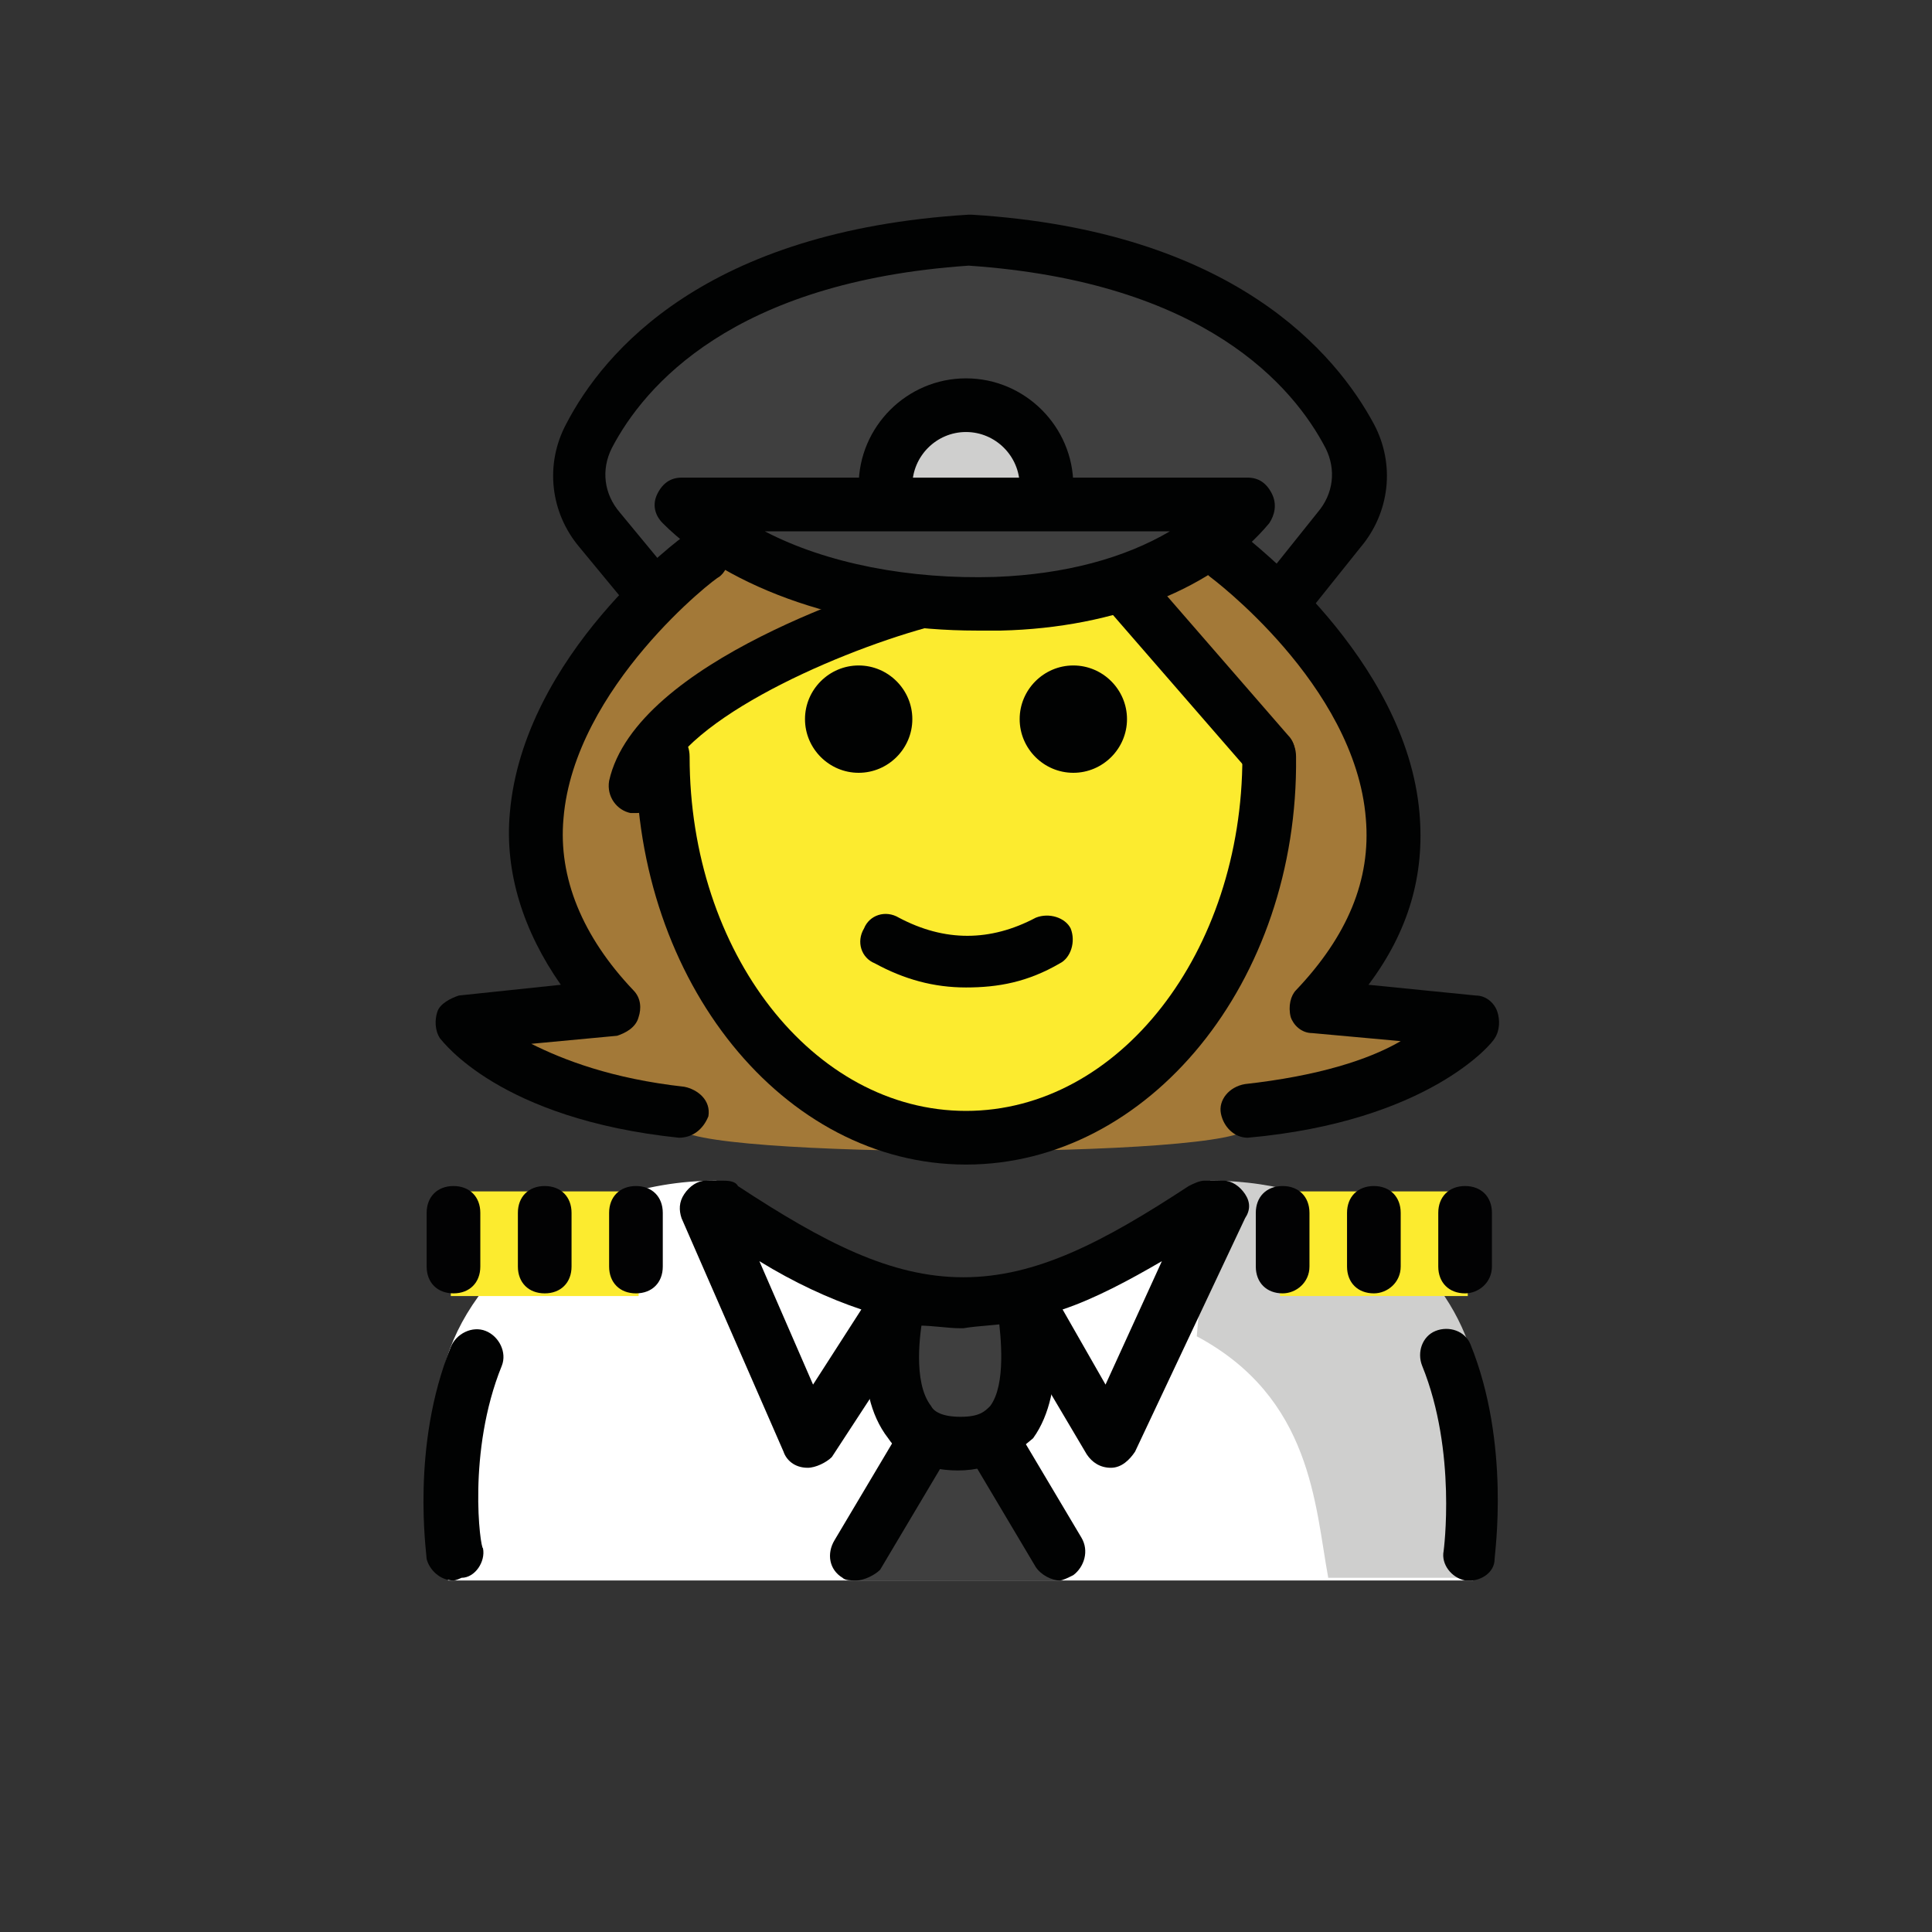 <?xml version="1.0" encoding="utf-8"?>
<!-- Generator: Adobe Illustrator 21.1.0, SVG Export Plug-In . SVG Version: 6.00 Build 0)  -->
<svg version="1.1" id="emoji" xmlns="http://www.w3.org/2000/svg" xmlns:xlink="http://www.w3.org/1999/xlink" x="0px" y="0px"
	 viewBox="0 0 72 72" enable-background="new 0 0 72 72" xml:space="preserve">
<rect x="0" y="0" width="72" height="72" fill="#333333" stroke="none"/>
<g id="_xD83D__xDC69__x200D__x2708__xFE0F__1_">
	<g>
		<path fill="#FFFFFF" d="M16.7,58.9c0,0-1-3.9-0.2-7.7c0.7-3.4,4.6-7.2,10.2-7.2c3.2,2.1,5.5,4.6,8.6,4.6h-0.1
			c3.1,0,6.3-1.6,9.5-3.7c11.6,0,10,13.9,10.2,14"/>
	</g>
	<g>
		<path fill="#CFCFCE" d="M44.6,49.8c4.3,2.3,4.4,6.3,4.9,9c4.2,0,5.1,0,5.1,0s1.7-4.6,0.1-8.8C53.6,47,50.3,44,45.1,44"/>
	</g>
	<g>
		<rect x="16.8" y="44.4" fill="#FCEB2F" width="7" height="3.9"/>
	</g>
	<g>
		<rect x="47.7" y="44.4" fill="#FCEB2F" width="7" height="3.9"/>
	</g>
	<g>
		<path fill="#A37938" d="M46.5,42c6.2-0.6,8.4-3.3,8.4-3.3L49,38.1c8.1-8.4-3.4-16.9-3.4-16.9H26.2c0,0-11.4,8.4-3.4,16.9l-5.6,0.6
			c0,0,1.9,2.7,8.1,3.3C25.3,43.2,46.5,43.2,46.5,42z"/>
	</g>
	<g>
		<ellipse fill="#FCEB2F" cx="35.9" cy="28.7" rx="11.3" ry="14.2"/>
	</g>
	<g id="XMLID_62_">
		<g>
			<path fill="#3F3F3F" d="M50.3,16.1c0.6,1.1,0.4,2.5-0.4,3.5l-2.2,2.7l-0.1,0.1c-1-1.6-2.3-2.5-2.3-2.5l0-0.1
				c0.5-0.3,0.9-0.8,1.3-1.2H25.4c0.3,0.3,0.7,0.6,1.1,0.9l0,0c0,0-1.2,0.9-2.2,2.4l-0.2-0.2l-1.8-2.2c-0.8-1-1-2.4-0.4-3.5
				c1.4-2.6,5-6.7,14.2-7.3C45.3,9.4,48.9,13.5,50.3,16.1z"/>
			<path fill="#A37938" d="M47.5,22.4c1.2,1.8,1.9,4.5-0.4,7.5c0,0-2.7-8-5.8-8.2c1.4-0.4,2.7-1,3.8-1.8l0,0.1
				C45.2,19.9,46.5,20.9,47.5,22.4z"/>
			<path fill="#3F3F3F" d="M33.9,22.2c-2.8-0.3-5.5-1.2-7.4-2.6c-0.4-0.3-0.8-0.6-1.1-0.9h21.1c-0.4,0.5-0.8,0.9-1.3,1.2
				c-1.1,0.8-2.4,1.4-3.8,1.8C39.1,22.4,36.5,22.5,33.9,22.2z"/>
			<path fill="#A37938" d="M33.9,22.2c-7,1.1-9.4,7.7-9.4,7.7c-2.5-3.1-1.5-6-0.3-7.9c1-1.5,2.2-2.4,2.2-2.4l0,0
				C28.4,21,31.1,21.9,33.9,22.2z"/>
		</g>
	</g>
	<g>
		<path fill="#010202" d="M42,26.8c0,1.1-0.9,2-2,2c-1.1,0-2-0.9-2-2c0-1.1,0.9-2,2-2C41.1,24.8,42,25.7,42,26.8"/>
	</g>
	<g>
		<path fill="#CFCFCE" d="M33,18.1c0-1.7,1.3-3,3-3c1.7,0,3,1.3,3,3"/>
	</g>
	<g>
		<path fill="#010202" d="M34,26.8c0,1.1-0.9,2-2,2c-1.1,0-2-0.9-2-2c0-1.1,0.9-2,2-2C33.1,24.8,34,25.7,34,26.8"/>
	</g>
	<g>
		<path fill="#010202" d="M36,36.8c-1.2,0-2.3-0.3-3.4-0.9c-0.5-0.2-0.7-0.8-0.4-1.3c0.2-0.5,0.8-0.7,1.3-0.4c1.7,0.9,3.4,0.9,5.1,0
			c0.5-0.2,1.1,0,1.3,0.4c0.2,0.5,0,1.1-0.4,1.3C38.3,36.6,37.2,36.8,36,36.8z"/>
	</g>
	<g>
		<path fill="#010202" d="M36,43.4c-6.8,0-12.3-6.8-12.3-15.2c0-0.6,0.4-1,1-1c0.6,0,1,0.4,1,1c0,7.3,4.6,13.2,10.3,13.2
			c5.7,0,10.3-5.9,10.3-13.2c0-0.6,0.4-1,1-1c0.6,0,1,0.4,1,1C48.4,36.6,42.8,43.4,36,43.4z"/>
	</g>
	<g>
		<path fill="#010202" d="M36.4,23.5c-4.7,0-9.2-1.5-11.7-4c-0.3-0.3-0.4-0.7-0.2-1.1c0.2-0.4,0.5-0.6,0.9-0.6h21.1
			c0.4,0,0.7,0.2,0.9,0.6c0.2,0.4,0.1,0.8-0.1,1.1c-2,2.4-5.7,3.9-10,4C36.9,23.5,36.6,23.5,36.4,23.5z M28.5,19.8
			c2.3,1.2,5.4,1.8,8.6,1.7c2.6-0.1,4.8-0.7,6.5-1.7H28.5z"/>
	</g>
	<g>
		<path fill="#010202" d="M47.8,23.2c-0.2,0-0.4-0.1-0.6-0.2c-0.4-0.4-0.5-1-0.1-1.4l2-2.5c0.6-0.7,0.7-1.6,0.3-2.4
			c-1.2-2.3-4.5-6.2-13.3-6.8c-8.8,0.6-12.1,4.5-13.3,6.8c-0.4,0.8-0.3,1.7,0.3,2.4l1.9,2.3c0.4,0.4,0.3,1.1-0.1,1.4
			c-0.4,0.4-1.1,0.3-1.4-0.1l-1.9-2.3c-1.1-1.3-1.3-3.1-0.5-4.6c1.4-2.7,5.2-7.2,15-7.8c0,0,0.1,0,0.1,0c9.8,0.6,13.6,5.2,15,7.8
			c0.8,1.5,0.6,3.3-0.5,4.6l-2,2.5C48.4,23.1,48.1,23.2,47.8,23.2z"/>
	</g>
	<g>
		<path fill="none" stroke="#1E1E1C" stroke-width="2" stroke-linecap="round" stroke-linejoin="round" stroke-miterlimit="10" d="
			M42.3,17.1"/>
	</g>
	<g>
		<path fill="none" stroke="#1E1E1C" stroke-width="2" stroke-linecap="round" stroke-linejoin="round" stroke-miterlimit="10" d="
			M29.7,17.1"/>
	</g>
	<g>
		<path fill="none" stroke="#1E1E1C" stroke-width="2" stroke-linecap="round" stroke-linejoin="round" stroke-miterlimit="10" d="
			M46.5,16.3"/>
	</g>
	<g>
		<path fill="#010202" d="M25.3,42.4C25.3,42.4,25.2,42.4,25.3,42.4c-6.7-0.7-8.8-3.6-8.9-3.7c-0.2-0.3-0.2-0.7-0.1-1
			c0.1-0.3,0.5-0.5,0.8-0.6l3.8-0.4c-1.4-2-2.1-4.2-1.9-6.4c0.5-5.9,6.4-10.3,6.6-10.4c0.4-0.3,1.1-0.2,1.4,0.2
			c0.3,0.4,0.2,1.1-0.2,1.4c-0.1,0-5.4,4.1-5.8,9c-0.2,2.2,0.7,4.4,2.6,6.4c0.3,0.3,0.3,0.7,0.2,1c-0.1,0.4-0.5,0.6-0.8,0.7
			l-3.2,0.3c1.2,0.6,3,1.3,5.7,1.6c0.5,0.1,1,0.5,0.9,1.1C26.2,42.1,25.8,42.4,25.3,42.4z"/>
	</g>
	<g>
		<path fill="#010202" d="M46.5,42.4c-0.5,0-0.9-0.4-1-0.9c-0.1-0.5,0.3-1,0.9-1.1c2.7-0.3,4.6-0.9,5.8-1.6l-3.3-0.3
			c-0.4,0-0.7-0.3-0.8-0.6c-0.1-0.4,0-0.8,0.2-1c1.9-2,2.8-4.1,2.6-6.4c-0.4-5-5.8-9-5.8-9c-0.4-0.3-0.5-1-0.2-1.4
			c0.3-0.4,1-0.5,1.4-0.2c0.2,0.2,6.1,4.6,6.6,10.4c0.2,2.3-0.4,4.4-1.9,6.4l4,0.4c0.4,0,0.7,0.3,0.8,0.6c0.1,0.3,0.1,0.7-0.1,1
			C55.6,38.9,53.2,41.8,46.5,42.4C46.6,42.4,46.5,42.4,46.5,42.4z"/>
	</g>
	<g>
		<path fill="#010202" d="M23.7,30.3c-0.1,0-0.1,0-0.2,0c-0.5-0.1-0.9-0.6-0.8-1.2c1-4.5,10.3-7.3,11.3-7.6c0.5-0.2,1.1,0.2,1.2,0.7
			c0.2,0.5-0.2,1.1-0.7,1.2c-3.6,1-9.4,3.6-9.9,6.1C24.6,30,24.2,30.3,23.7,30.3z"/>
	</g>
	<g>
		<path fill="#010202" d="M47.3,29c-0.3,0-0.6-0.1-0.8-0.3l-5.3-6.1c-0.4-0.4-0.3-1,0.1-1.4c0.4-0.4,1-0.3,1.4,0.1l5.3,6.1
			c0.4,0.4,0.3,1-0.1,1.4C47.8,28.9,47.6,29,47.3,29z"/>
	</g>
	<g>
		<path fill="#010202" d="M39,19.1c-0.6,0-1-0.4-1-1c0-1.1-0.9-2-2-2c-1.1,0-2,0.9-2,2c0,0.6-0.4,1-1,1c-0.6,0-1-0.4-1-1
			c0-2.2,1.8-4,4-4c2.2,0,4,1.8,4,4C40,18.6,39.6,19.1,39,19.1z"/>
	</g>
	<g>
		<polygon fill="#3F3F3F" points="35.7,50.2 39.5,58.9 35.7,58.9 31.8,58.9 		"/>
	</g>
	<g>
		<path fill="#3F3F3F" d="M33.4,48.7c0,0-1.2,5,2.3,5s2.3-5,2.3-5"/>
		<path fill="#010202" d="M35.7,54.8c-1.4,0-2.2-0.6-2.6-1.2c-1.4-1.8-0.7-4.7-0.6-5.1c0.1-0.5,0.7-0.9,1.2-0.7
			c0.5,0.1,0.9,0.7,0.7,1.2c-0.1,0.6-0.4,2.5,0.3,3.4c0.1,0.2,0.4,0.4,1.1,0.4c0.7,0,0.9-0.2,1.1-0.4c0.6-0.8,0.4-2.6,0.3-3.4
			c-0.1-0.5,0.2-1.1,0.7-1.2c0.5-0.1,1.1,0.2,1.2,0.7c0.1,0.3,0.7,3.3-0.6,5.1C37.9,54.1,37.1,54.8,35.7,54.8z"/>
	</g>
	<g>
		<path fill="#010202" d="M54.8,58.9c-0.1,0-0.1,0-0.2,0c-0.5-0.1-0.9-0.6-0.8-1.1c0,0,0.5-3.7-0.8-6.9c-0.2-0.5,0-1.1,0.5-1.3
			c0.5-0.2,1.1,0,1.3,0.5c1.5,3.7,0.9,7.8,0.9,8C55.7,58.6,55.2,58.9,54.8,58.9z"/>
	</g>
	<g>
		<path fill="#010202" d="M30.1,54.7C30.1,54.7,30,54.7,30.1,54.7c-0.5,0-0.8-0.3-0.9-0.6l-3.8-8.7c-0.1-0.3-0.1-0.6,0.1-0.9
			c0.2-0.3,0.5-0.5,0.8-0.5l0.6,0c0.2,0,0.5,0,0.6,0.2c3.2,2.1,5.7,3.4,8.4,3.4c2.7,0,5.2-1.3,8.4-3.4c0.2-0.1,0.4-0.2,0.6-0.2
			l0.7,0c0.3,0,0.6,0.2,0.8,0.5c0.2,0.3,0.2,0.6,0,0.9l-4.1,8.7c-0.2,0.3-0.5,0.6-0.9,0.6c-0.4,0-0.7-0.2-0.9-0.5l-2.9-4.9
			c-0.5,0.1-1.1,0.1-1.7,0.2c0,0,0,0-0.1,0c0,0,0,0,0,0h0c0,0,0,0,0,0c0,0,0,0,0,0c-0.5,0-1-0.1-1.6-0.1l-3.2,4.9
			C30.8,54.5,30.4,54.7,30.1,54.7z M28.3,47l2,4.6l1.8-2.8C30.9,48.4,29.6,47.8,28.3,47z M39.6,48.8l1.6,2.8l2.1-4.6
			C42.1,47.7,40.8,48.4,39.6,48.8z"/>
	</g>
	<g>
		<path fill="#010202" d="M16.9,58.9c-0.5,0-0.9-0.4-1-0.8c0-0.2-0.6-4.2,0.9-7.9c0.2-0.5,0.8-0.8,1.3-0.6c0.5,0.2,0.8,0.8,0.6,1.3
			c-1.3,3.2-0.8,6.8-0.7,6.8c0.1,0.5-0.3,1.1-0.8,1.1C17,58.9,16.9,58.9,16.9,58.9z"/>
	</g>
	<g>
		<path fill="none" stroke="#020203" stroke-width="2" stroke-linecap="round" stroke-linejoin="round" stroke-miterlimit="10" d="
			M29,56.4"/>
	</g>
	<g>
		<path fill="none" stroke="#020203" stroke-width="2" stroke-linecap="round" stroke-linejoin="round" stroke-miterlimit="10" d="
			M41.1,56.4"/>
	</g>
	<g>
		<path fill="none" stroke="#1E1E1C" stroke-width="2" stroke-linecap="round" stroke-linejoin="round" stroke-miterlimit="10" d="
			M32.6,59.7"/>
	</g>
	<g>
		<path fill="none" stroke="#1E1E1C" stroke-width="2" stroke-linecap="round" stroke-linejoin="round" stroke-miterlimit="10" d="
			M35.4,54.1"/>
	</g>
	<g>
		<path fill="#010202" d="M31.9,58.9c-0.2,0-0.4,0-0.5-0.1c-0.5-0.3-0.6-0.9-0.3-1.4l2.2-3.7c0.3-0.5,0.9-0.6,1.4-0.3
			c0.5,0.3,0.6,0.9,0.3,1.4l-2.2,3.7C32.6,58.7,32.2,58.9,31.9,58.9z"/>
	</g>
	<g>
		<path fill="#010202" d="M39.5,58.9c-0.3,0-0.7-0.2-0.9-0.5l-2.2-3.7c-0.3-0.5-0.1-1.1,0.3-1.4c0.5-0.3,1.1-0.1,1.4,0.3l2.2,3.7
			c0.3,0.5,0.1,1.1-0.3,1.4C39.8,58.8,39.6,58.9,39.5,58.9z"/>
	</g>
	<g>
		<g>
			<path fill="#020203" d="M23.7,48.2c-0.6,0-1-0.4-1-1v-2c0-0.6,0.4-1,1-1c0.6,0,1,0.4,1,1v2C24.7,47.8,24.3,48.2,23.7,48.2z"/>
		</g>
		<g>
			<path fill="#020203" d="M20.3,48.2c-0.6,0-1-0.4-1-1v-2c0-0.6,0.4-1,1-1c0.6,0,1,0.4,1,1v2C21.3,47.8,20.9,48.2,20.3,48.2z"/>
		</g>
		<g>
			<path fill="#020203" d="M16.9,48.2c-0.6,0-1-0.4-1-1v-2c0-0.6,0.4-1,1-1c0.6,0,1,0.4,1,1v2C17.9,47.8,17.5,48.2,16.9,48.2z"/>
		</g>
	</g>
	<g>
		<g>
			<path fill="#020203" d="M47.8,48.2c-0.6,0-1-0.4-1-1v-2c0-0.6,0.4-1,1-1c0.6,0,1,0.4,1,1v2C48.8,47.8,48.3,48.2,47.8,48.2z"/>
		</g>
		<g>
			<path fill="#020203" d="M51.2,48.2c-0.6,0-1-0.4-1-1v-2c0-0.6,0.4-1,1-1c0.6,0,1,0.4,1,1v2C52.2,47.8,51.7,48.2,51.2,48.2z"/>
		</g>
		<g>
			<path fill="#020203" d="M54.6,48.2c-0.6,0-1-0.4-1-1v-2c0-0.6,0.4-1,1-1c0.6,0,1,0.4,1,1v2C55.6,47.8,55.1,48.2,54.6,48.2z"/>
		</g>
	</g>
</g>
</svg>
